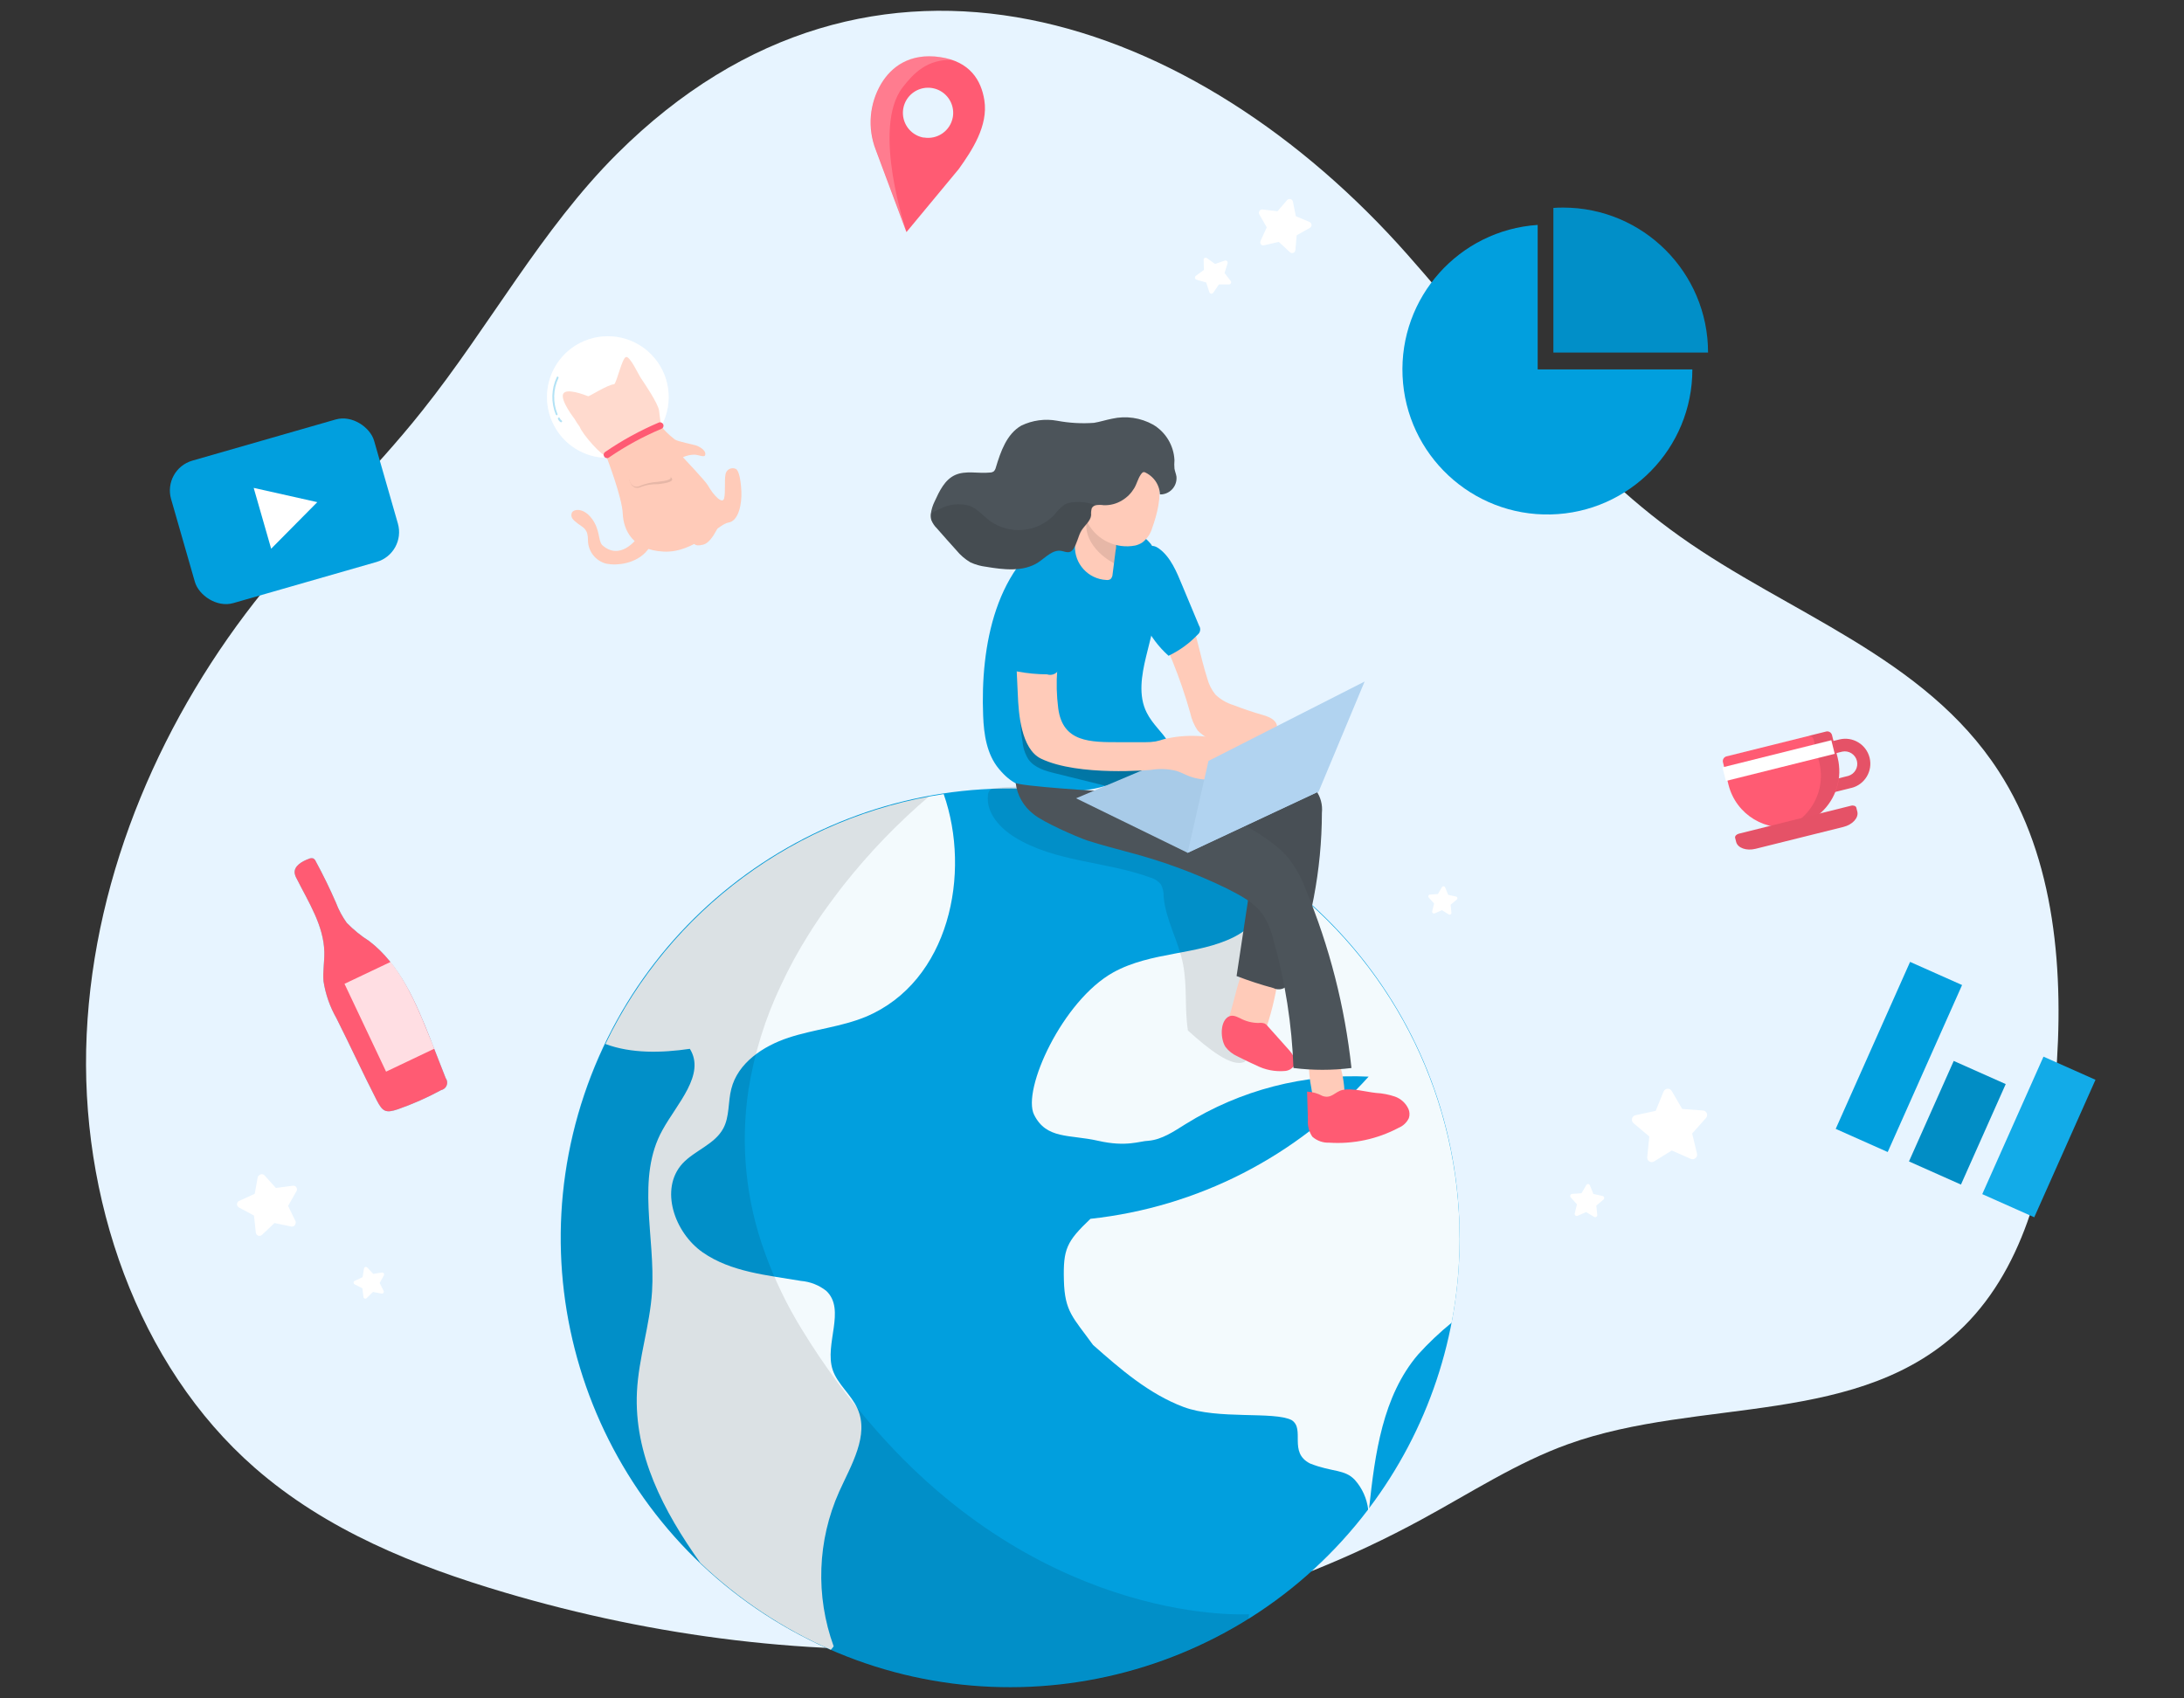 <svg id="esxevq17dzr1" xmlns="http://www.w3.org/2000/svg" xmlns:xlink="http://www.w3.org/1999/xlink"
    viewBox="0 0 450 350" shape-rendering="geometricPrecision" text-rendering="geometricPrecision">
    <rect x="0" y="0" width="450" height="350" fill="#333333" stroke="none"/>
    <style>
        <![CDATA[
        #esxevq17dzr23_to {
            animation: esxevq17dzr23_to__to 5500ms linear infinite normal forwards
        }

        @keyframes esxevq17dzr23_to__to {
            0% {
                transform: translate(132.61px, 91.284px);
                animation-timing-function: cubic-bezier(0.42, 0, 0.58, 1)
            }

            16.364% {
                transform: translate(129.585px, 71.953px);
                animation-timing-function: cubic-bezier(0.42, 0, 0.58, 1)
            }

            34.545% {
                transform: translate(130.103px, 89.44px);
                animation-timing-function: cubic-bezier(0.42, 0, 0.58, 1)
            }

            54.545% {
                transform: translate(134.173px, 71.027px);
                animation-timing-function: cubic-bezier(0.42, 0, 0.58, 1)
            }

            72.727% {
                transform: translate(132.61px, 91.284px)
            }

            100% {
                transform: translate(132.61px, 91.284px)
            }
        }

        #esxevq17dzr23_tr {
            animation: esxevq17dzr23_tr__tr 5500ms linear infinite normal forwards
        }

        @keyframes esxevq17dzr23_tr__tr {
            0% {
                transform: rotate(-12.569deg)
            }

            16.364% {
                transform: rotate(-19deg)
            }

            34.545% {
                transform: rotate(-10deg)
            }

            54.545% {
                transform: rotate(-24deg)
            }

            72.727% {
                transform: rotate(-12.569deg)
            }

            100% {
                transform: rotate(-12.569deg)
            }
        }

        #esxevq17dzr39_ts {
            animation: esxevq17dzr39_ts__ts 5500ms linear infinite normal forwards
        }

        @keyframes esxevq17dzr39_ts__ts {
            0% {
                transform: translate(404.993px, 224.546px) scale(1, 1)
            }

            43.636% {
                transform: translate(404.993px, 224.546px) scale(1, 1);
                animation-timing-function: cubic-bezier(0.445, 0.05, 0.55, 0.95)
            }

            52.727% {
                transform: translate(404.993px, 224.546px) scale(1.15, 1.15);
                animation-timing-function: cubic-bezier(0.445, 0.05, 0.55, 0.95)
            }

            60% {
                transform: translate(404.993px, 224.546px) scale(1.15, 1.15);
                animation-timing-function: cubic-bezier(0.445, 0.05, 0.55, 0.95)
            }

            63.636% {
                transform: translate(404.993px, 224.546px) scale(1, 1)
            }

            100% {
                transform: translate(404.993px, 224.546px) scale(1, 1)
            }
        }

        #esxevq17dzr44_ts {
            animation: esxevq17dzr44_ts__ts 5500ms linear infinite normal forwards
        }

        @keyframes esxevq17dzr44_ts__ts {
            0% {
                transform: translate(58.616px, 105.377px) scale(0.8, 0.8)
            }

            14.545% {
                transform: translate(58.616px, 105.377px) scale(0.8, 0.8);
                animation-timing-function: cubic-bezier(0.445, 0.05, 0.55, 0.95)
            }

            23.636% {
                transform: translate(58.616px, 105.377px) scale(1, 1);
                animation-timing-function: cubic-bezier(0.445, 0.05, 0.55, 0.95)
            }

            60% {
                transform: translate(58.616px, 105.377px) scale(1, 1);
                animation-timing-function: cubic-bezier(0.445, 0.05, 0.55, 0.95)
            }

            63.636% {
                transform: translate(58.616px, 105.377px) scale(0.8, 0.8)
            }

            100% {
                transform: translate(58.616px, 105.377px) scale(0.8, 0.8)
            }
        }

        #esxevq17dzr48_ts {
            animation: esxevq17dzr48_ts__ts 5500ms linear infinite normal forwards
        }

        @keyframes esxevq17dzr48_ts__ts {
            0% {
                transform: translate(320.445px, 74.401px) scale(1, 1)
            }

            29.091% {
                transform: translate(320.445px, 74.401px) scale(1, 1);
                animation-timing-function: cubic-bezier(0.445, 0.05, 0.55, 0.95)
            }

            38.182% {
                transform: translate(320.445px, 74.401px) scale(1.15, 1.15);
                animation-timing-function: cubic-bezier(0.445, 0.05, 0.55, 0.95)
            }

            60% {
                transform: translate(320.445px, 74.401px) scale(1.15, 1.15);
                animation-timing-function: cubic-bezier(0.445, 0.05, 0.55, 0.95)
            }

            63.636% {
                transform: translate(320.445px, 74.401px) scale(1, 1)
            }

            100% {
                transform: translate(320.445px, 74.401px) scale(1, 1)
            }
        }

        #esxevq17dzr53_ts {
            animation: esxevq17dzr53_ts__ts 5500ms linear infinite normal forwards
        }

        @keyframes esxevq17dzr53_ts__ts {
            0% {
                transform: translate(191.167px, 29.696px) scale(1, 1)
            }

            21.818% {
                transform: translate(191.167px, 29.696px) scale(1, 1);
                animation-timing-function: cubic-bezier(0.445, 0.05, 0.55, 0.95)
            }

            30.909% {
                transform: translate(191.167px, 29.696px) scale(1.15, 1.15);
                animation-timing-function: cubic-bezier(0.445, 0.05, 0.55, 0.95)
            }

            60% {
                transform: translate(191.167px, 29.696px) scale(1.15, 1.15);
                animation-timing-function: cubic-bezier(0.445, 0.05, 0.55, 0.95)
            }

            63.636% {
                transform: translate(191.167px, 29.696px) scale(1, 1)
            }

            100% {
                transform: translate(191.167px, 29.696px) scale(1, 1)
            }
        }

        #esxevq17dzr57_ts {
            animation: esxevq17dzr57_ts__ts 5500ms linear infinite normal forwards
        }

        @keyframes esxevq17dzr57_ts__ts {
            0% {
                transform: translate(74.59px, 174.191px) scale(1, 1)
            }

            7.273% {
                transform: translate(74.59px, 174.191px) scale(1, 1)
            }

            16.364% {
                transform: translate(74.59px, 174.191px) scale(1.15, 1.15)
            }

            60% {
                transform: translate(74.59px, 174.191px) scale(1.15, 1.1);
                animation-timing-function: cubic-bezier(0.445, 0.05, 0.55, 0.95)
            }

            63.636% {
                transform: translate(74.59px, 174.191px) scale(1.15, 1.1)
            }

            100% {
                transform: translate(74.59px, 174.191px) scale(1.15, 1.1)
            }
        }

        #esxevq17dzr62_ts {
            animation: esxevq17dzr62_ts__ts 5500ms linear infinite normal forwards
        }

        @keyframes esxevq17dzr62_ts__ts {
            0% {
                transform: translate(370.136px, 162.896px) scale(1, 1)
            }

            36.364% {
                transform: translate(370.136px, 162.896px) scale(1, 1);
                animation-timing-function: cubic-bezier(0.445, 0.05, 0.55, 0.95)
            }

            45.455% {
                transform: translate(370.136px, 162.896px) scale(1.15, 1.15);
                animation-timing-function: cubic-bezier(0.445, 0.05, 0.55, 0.95)
            }

            60% {
                transform: translate(370.136px, 162.896px) scale(1.15, 1.15);
                animation-timing-function: cubic-bezier(0.445, 0.05, 0.55, 0.95)
            }

            63.636% {
                transform: translate(370.136px, 162.896px) scale(1, 1)
            }

            100% {
                transform: translate(370.136px, 162.896px) scale(1, 1)
            }
        }
        ]]>
    </style>
    <defs>
        <linearGradient id="esxevq17dzr18-fill" x1="233.145" y1="261.494" x2="310.332" y2="225.468"
            spreadMethod="pad" gradientUnits="userSpaceOnUse">
            <stop id="esxevq17dzr18-fill-0" offset="1%" stop-color="rgb(0,0,0)" />
            <stop id="esxevq17dzr18-fill-1" offset="13%" stop-color="rgba(0,0,0,0.69)" />
            <stop id="esxevq17dzr18-fill-2" offset="25%" stop-color="rgba(0,0,0,0.32)" />
            <stop id="esxevq17dzr18-fill-3" offset="100%" stop-color="rgba(0,0,0,0)" />
        </linearGradient>
        <linearGradient id="esxevq17dzr80-fill" x1="240.948" y1="139.725" x2="187.045" y2="217.868"
            spreadMethod="pad" gradientUnits="userSpaceOnUse">
            <stop id="esxevq17dzr80-fill-0" offset="1%" stop-color="rgb(0,0,0)" />
            <stop id="esxevq17dzr80-fill-1" offset="13%" stop-color="rgba(0,0,0,0.69)" />
            <stop id="esxevq17dzr80-fill-2" offset="25%" stop-color="rgba(0,0,0,0.32)" />
            <stop id="esxevq17dzr80-fill-3" offset="100%" stop-color="rgba(0,0,0,0)" />
        </linearGradient>
    </defs>
    <g id="esxevq17dzr2">
        <rect id="esxevq17dzr3" width="450" height="350" rx="0" ry="0" fill="none" stroke="none" stroke-width="1" />
    </g>
    <g id="esxevq17dzr4">
        <path id="esxevq17dzr5"
            d="M127.14,46.05C111.58,61.55,100.79,81.72,87,99C76.76,111.91,64.75,123.17,54.37,136C33.69,161.55,19.43,193.87,17.86,227.5C16.29,261.13,28.4,295.76,52.46,316.8C67.23,329.73,85.55,337.07,103.96,342.52C165.96,360.89,234.96,359.06,292.96,327.45C302.96,322.03,312.55,315.74,323.12,311.95C350.28,302.18,383.5,308.62,404.66,287.66C417.39,275.04,421.96,255.56,423.52,237.11C425.4,214.95,423.52,191.26,411.8,173.26C396.55,149.66,368.5,140.81,346.19,124.93C324.43,109.51,307.94,87.14,290,66.82C246.79,17.9,179.86,-6.49,127.14,46.05Z"
            transform="matrix(1 0 0 1 0 -14.35)" fill="rgb(231,244,255)" stroke="none" stroke-width="1" />
    </g>
    <g id="esxevq17dzr6">
        <g id="esxevq17dzr7">
            <path id="esxevq17dzr8"
                d="M53.11,256.9L52.48,260.37L49.27,261.83C48.894,262.006,48.73,262.452,48.9,262.83C48.969,262.98,49.085,263.103,49.23,263.18L52.33,264.85L52.71,268.36C52.733,268.562,52.835,268.747,52.995,268.873C53.155,268.999,53.358,269.055,53.56,269.03C53.725,269.006,53.878,268.933,54,268.82L56.55,266.39L60,267.11C60.414,267.19,60.815,266.923,60.9,266.51C60.955,266.355,60.955,266.185,60.9,266.03L59.36,262.86L61.11,259.79C61.293,259.432,61.166,258.994,60.82,258.79C60.678,258.707,60.512,258.675,60.35,258.7L56.85,259.16L54.48,256.55C54.18,256.255,53.7,256.255,53.4,256.55C53.269,256.633,53.168,256.756,53.11,256.9Z"
                transform="matrix(1 0 0 1 0 -14.35)" fill="rgb(255,255,255)" stroke="none"
                stroke-width="1" />
            <path id="esxevq17dzr9"
                d="M265.23,55.55L263.23,57.88L260.14,57.52C259.964,57.497,259.785,57.546,259.645,57.655C259.504,57.763,259.412,57.924,259.39,58.1C259.369,58.249,259.401,58.401,259.48,58.53L261,61.2L259.73,64C259.653,64.161,259.644,64.347,259.706,64.515C259.768,64.683,259.896,64.818,260.06,64.89C260.2,64.935,260.35,64.935,260.49,64.89L263.49,64.2L265.77,66.31C265.896,66.436,266.067,66.507,266.245,66.507C266.423,66.507,266.594,66.436,266.72,66.31C266.819,66.202,266.882,66.066,266.9,65.92L267.18,62.83L269.89,61.31C270.048,61.224,270.164,61.078,270.213,60.905C270.262,60.732,270.239,60.546,270.15,60.39C270.077,60.262,269.965,60.16,269.83,60.1L267,58.9L266.4,55.9C266.366,55.725,266.264,55.57,266.115,55.47C265.967,55.371,265.785,55.335,265.61,55.37C265.468,55.39,265.335,55.452,265.23,55.55Z"
                transform="matrix(1 0 0 1 0 -14.35)" fill="rgb(255,255,255)" stroke="none"
                stroke-width="1" />
            <path id="esxevq17dzr10"
                d="M342.77,239.27L341.15,243.27L336.96,244.18C336.619,244.262,336.352,244.528,336.268,244.868C336.184,245.209,336.296,245.568,336.56,245.8L339.83,248.56L339.4,252.83C339.359,253.337,339.734,253.782,340.24,253.83C340.439,253.848,340.639,253.803,340.81,253.7L344.46,251.44L348.38,253.17C348.704,253.305,349.076,253.249,349.345,253.024C349.614,252.799,349.736,252.443,349.66,252.1L348.66,247.94L351.51,244.74C351.675,244.557,351.76,244.315,351.745,244.068C351.73,243.822,351.616,243.592,351.43,243.43C351.28,243.289,351.085,243.208,350.88,243.2L346.61,242.88L344.45,239.18C344.193,238.736,343.625,238.583,343.18,238.84C343.003,238.938,342.86,239.088,342.77,239.27Z"
                transform="matrix(1 0 0 1 0 -14.35)" fill="rgb(255,255,255)" stroke="none"
                stroke-width="1" />
            <path id="esxevq17dzr11"
                d="M248,67.9L248.06,69.97L246.39,71.2C246.191,71.349,246.151,71.631,246.3,71.83C246.356,71.909,246.437,71.965,246.53,71.99L248.53,72.57L249.18,74.57C249.234,74.733,249.376,74.851,249.546,74.874C249.716,74.897,249.884,74.822,249.98,74.68L251.15,72.97L253.22,72.97C253.469,72.97,253.67,72.769,253.67,72.52C253.672,72.422,253.641,72.327,253.58,72.25L252.31,70.61L252.94,68.61C253.012,68.375,252.883,68.126,252.65,68.05C252.556,68.02,252.454,68.02,252.36,68.05L250.36,68.75L248.68,67.54C248.477,67.399,248.199,67.443,248.05,67.64C248.012,67.721,247.995,67.811,248,67.9Z"
                transform="matrix(1 0 0 1 0 -14.35)" fill="rgb(255,255,255)" stroke="none"
                stroke-width="1" />
            <path id="esxevq17dzr12"
                d="M75,275.76L74.71,277.54L73.07,278.31C72.877,278.404,72.797,278.637,72.89,278.83C72.921,278.912,72.981,278.98,73.06,279.02L74.67,279.84L74.89,281.63C74.902,281.734,74.956,281.828,75.039,281.892C75.121,281.956,75.226,281.984,75.33,281.97C75.417,281.961,75.498,281.922,75.56,281.86L76.84,280.59L78.62,280.93C78.766,280.958,78.915,280.9,79.004,280.781C79.094,280.662,79.107,280.503,79.04,280.37L78.23,278.75L79.1,277.17C79.149,277.079,79.16,276.971,79.13,276.872C79.1,276.772,79.032,276.689,78.94,276.64C78.864,276.598,78.776,276.581,78.69,276.59L76.91,276.87L75.67,275.55C75.514,275.398,75.266,275.398,75.11,275.55C75.049,275.608,75.01,275.686,75,275.77Z"
                transform="matrix(1 0 0 1 0 -14.35)" fill="rgb(255,255,255)" stroke="none"
                stroke-width="1" />
            <path id="esxevq17dzr13"
                d="M326.85,258.57L325.85,260.25L323.91,260.39C323.682,260.411,323.513,260.611,323.53,260.84C323.531,260.933,323.566,261.022,323.63,261.09L324.92,262.54L324.46,264.42C324.426,264.575,324.481,264.737,324.603,264.839C324.724,264.942,324.892,264.969,325.04,264.91L326.81,264.13L328.47,265.13C328.564,265.188,328.677,265.206,328.785,265.18C328.892,265.154,328.984,265.085,329.04,264.99C329.089,264.912,329.113,264.822,329.11,264.73L328.91,262.8L330.39,261.55C330.51,261.444,330.562,261.281,330.524,261.126C330.486,260.97,330.365,260.849,330.21,260.81L328.31,260.4L327.58,258.6C327.488,258.388,327.243,258.29,327.03,258.38C326.947,258.417,326.882,258.485,326.85,258.57Z"
                transform="matrix(1 0 0 1 0 -14.35)" fill="rgb(255,255,255)" stroke="none"
                stroke-width="1" />
            <path id="esxevq17dzr14"
                d="M297.11,197.15L296.28,198.59L294.62,198.71C294.425,198.726,294.278,198.895,294.29,199.09C294.299,199.17,294.33,199.247,294.38,199.31L295.49,200.54L295.09,202.15C295.046,202.346,295.166,202.541,295.36,202.59C295.435,202.614,295.515,202.614,295.59,202.59L297.1,201.92L298.51,202.79C298.682,202.891,298.903,202.838,299.01,202.67C299.051,202.604,299.069,202.527,299.06,202.45L298.89,200.8L300.16,199.73C300.268,199.645,300.317,199.505,300.285,199.372C300.253,199.238,300.145,199.136,300.01,199.11L298.39,198.75L297.76,197.22C297.682,197.039,297.475,196.95,297.29,197.02C297.218,197.044,297.156,197.09,297.11,197.15Z"
                transform="matrix(1 0 0 1 0 -14.35)" fill="rgb(255,255,255)" stroke="none"
                stroke-width="1" />
        </g>
    </g>
    <g id="esxevq17dzr15">
        <g id="esxevq17dzr16">
            <g id="esxevq17dzr17">
                <path id="esxevq17dzr18"
                    d="M272.63,254.77L267.18,252.7C266.65,250.85,266.381,248.935,266.38,247.01C266.368,241.45,268.651,236.131,272.69,232.31C274.44,230.635,276.471,229.281,278.69,228.31C263.65,241.2,272.63,254.77,272.63,254.77Z"
                    transform="matrix(1 0 0 1 0 -14.35)" fill="url(#esxevq17dzr18-fill)" stroke="none"
                    stroke-width="1" />
                <path id="esxevq17dzr19"
                    d="M300.75,269.42C300.771,289.52,294.23,309.077,282.12,325.12L282.12,325.12L281.92,325.4C254.506,361.545,204.943,372.508,164.842,351.296C124.742,330.085,105.913,282.945,120.364,239.943C134.816,196.942,178.293,170.741,223.065,178.053C267.837,185.364,300.719,224.035,300.74,269.4Z"
                    transform="matrix(1 0 0 1 0 -14.35)" fill="rgb(1,159,222)" stroke="none"
                    stroke-width="1" />
                <path id="esxevq17dzr20"
                    d="M178.4,223.88C173.31,225.98,167.7,226.47,162.48,228.19C157.26,229.91,152.02,233.38,150.68,238.75C149.98,241.45,150.35,244.45,149.02,246.9C147.25,250.19,143.12,251.43,140.61,254.14C135.84,259.39,138.98,268.4,144.81,272.45C150.64,276.5,158.08,277.13,165.05,278.32C166.957,278.478,168.773,279.198,170.27,280.39C174.33,284.27,169.83,291.28,171.56,296.62C172.56,299.62,175.37,301.71,176.67,304.62C179.16,310.14,175.39,316.24,172.9,321.76C168.408,331.832,168.003,343.255,171.77,353.62C171.593,353.87,171.399,354.107,171.19,354.33C161.261,349.97,152.165,343.917,144.31,336.44C136.66,325.71,130.61,314.02,131.24,301.17C131.59,294.17,133.91,287.47,134.35,280.53C135.07,269.26,131,257.03,136.52,247.19C139.52,241.74,145.43,235.77,142.14,230.49C136.33,231.34,130.06,231.49,124.74,229.49C138.024,201.85,164.118,182.57,194.44,177.99C200.16,194.31,195.61,216.64,178.4,223.88Z"
                    transform="matrix(1 0 0 1 0 -14.35)" opacity="0.95" fill="rgb(255,255,255)"
                    stroke="none" stroke-width="1" />
                <path id="esxevq17dzr21"
                    d="M300.75,269.47C300.751,275.329,300.199,281.175,299.1,286.93C296.638,288.932,294.331,291.119,292.2,293.47C284.88,302.04,283.3,313.93,282.1,325.17L282.1,325.17C282.116,325.406,282.093,325.642,282.03,325.87C282.047,325.717,282.004,325.563,281.91,325.44C281.641,323.17,280.681,321.037,279.16,319.33C277.07,317.08,274.49,317.76,269.92,315.94C265.41,313.64,268.97,308.85,266.15,307.01C262.51,305.12,250.95,306.96,243.85,304.29C236.75,301.62,230.85,296.5,225.21,291.51C221.09,285.8,219.38,284.69,219.21,278.2C219.04,271.71,219.77,270.2,224.68,265.52C246.739,263.132,267.145,252.701,282,236.22C268.725,235.571,255.567,238.982,244.28,246C241.86,247.51,239.42,249.2,236.6,249.44C234.81,249.49,232.14,250.78,226.26,249.44C220.38,248.1,215.62,249.19,213.07,244.08C210.52,238.97,218.92,220.55,229.38,214.74C237.23,210.4,246.75,211.24,254.28,207.44C259.44,204.84,260.95,200.3,265.47,196.96L265.56,196.96C287.77,214.49,300.732,241.225,300.74,269.52Z"
                    transform="matrix(1 0 0 1 0 -14.35)" opacity="0.95" fill="rgb(255,255,255)"
                    stroke="none" stroke-width="1" />
            </g>
            <path id="esxevq17dzr22"
                d="M257.35,347L257.23,348.07C225.615,367.801,185.252,366.657,154.805,345.167C124.358,323.677,109.76,286.028,117.762,249.63C125.765,213.232,154.807,185.178,191.46,178.44C184.993,183.946,179.085,190.076,173.82,196.74C172.82,198.05,171.75,199.4,170.75,200.81C169.94,201.92,169.13,203.05,168.35,204.23C167.77,205.1,167.18,206.01,166.61,206.93C164.481,210.304,162.571,213.812,160.89,217.43L160.89,217.43C157.657,224.225,155.415,231.449,154.23,238.88C152.514,250.203,153.676,261.775,157.61,272.53C159.579,277.993,162.102,283.24,165.14,288.19C169.772,295.792,175.08,302.962,181,309.61C216.58,349.71,257.35,347,257.35,347Z"
                transform="matrix(1 0 0 1 0 -14.35)" opacity="0.1" fill="rgb(0,0,0)" stroke="none"
                stroke-width="1" />
        </g>
    </g>
    <g id="esxevq17dzr23_to" transform="translate(132.61,91.284)">
        <g id="esxevq17dzr23_tr" transform="rotate(-12.569)">
            <g id="esxevq17dzr23" transform="translate(-132.61,-91.284)">
                <g id="esxevq17dzr24">
                    <path id="esxevq17dzr25"
                        d="M124.23,82.69C129.562,81.263,135.2,83.491,138.117,88.177C141.034,92.863,140.544,98.905,136.91,103.06C129.18,105.13,134.71,103.86,123.84,106.77C123.446,106.662,123.059,106.532,122.68,106.38C119.069,104.907,116.361,101.822,115.37,98.05C113.576,91.362,117.542,84.486,124.23,82.69Z"
                        transform="matrix(1 0 0 1 0 -14.35)" fill="rgb(255,255,255)" stroke="none"
                        stroke-width="1" />
                    <path id="esxevq17dzr26"
                        d="M119.78,97.65C119.78,97.65,117.78,93.43,118.61,92.2C119.44,90.97,122.92,93.34,123.55,93.74C123.68,93.91,127.9,92.3,129.34,92.5C130.03,92.09,132.05,87.65,132.91,87.56C133.77,87.47,134.61,91.56,135.01,92.56C135.41,93.56,137.3,98.33,137.17,99.81C137.04,101.29,136.81,102.76,137.11,103.25C137.41,103.74,129.78,107.05,124.79,106.78C123.71,106.72,120.66,101.05,120.49,99.53C120.218,98.917,119.981,98.29,119.78,97.65Z"
                        transform="matrix(1 0 0 1 0 -14.35)" fill="rgb(255,203,185)" stroke="none"
                        stroke-width="1" />
                    <path id="esxevq17dzr27" style="isolation:isolate"
                        d="M124.23,82.69C129.562,81.263,135.2,83.491,138.117,88.177C141.034,92.863,140.544,98.905,136.91,103.06C129.18,105.13,134.71,103.86,123.84,106.77C123.446,106.662,123.059,106.532,122.68,106.38C119.069,104.907,116.361,101.822,115.37,98.05C113.576,91.362,117.542,84.486,124.23,82.69Z"
                        transform="matrix(1 0 0 1 0 -14.35)" opacity="0.3" fill="rgb(255,255,255)"
                        stroke="none" stroke-width="1" />
                    <path id="esxevq17dzr28"
                        d="M130.38,104.29L124.54,106.85C124.54,106.85,125.85,115.55,125.25,118.91C124.65,122.27,125.62,126.7,131.78,128.39C137.94,130.08,143.98,125.29,146.1,125.45C148.22,125.61,149.66,122.29,150.1,119.76C150.54,117.23,150.51,115.37,149.99,114.99C149.609,114.692,149.107,114.597,148.643,114.734C148.178,114.87,147.809,115.223,147.65,115.68C147.11,116.99,146.93,119.11,146.33,120.36C145.73,121.61,144.33,119.36,143.62,117C143.3,116,139.88,110.27,139.88,110.27C140.681,110.095,141.509,110.095,142.31,110.27C143.02,110.42,144.08,111.27,144.4,110.89C144.98,110.11,143.84,108.96,143.04,108.48C142.57,108.19,139.52,106.87,139.04,106.33C136.73,103.5,136.81,102.51,136.81,102.51Z"
                        transform="matrix(1 0 0 1 0 -14.35)" fill="rgb(255,203,185)" stroke="none"
                        stroke-width="1" />
                    <path id="esxevq17dzr29"
                        d="M127,124.52C127,124.52,122.62,128.43,119.71,124.32C119.05,123.23,120.02,121.15,118.78,118.47C117.54,115.79,115.4,115.77,114.99,116.55C114.58,117.33,114.9,117.89,115.8,118.94C116.7,119.99,117.58,120.44,117.06,122.71C116.57,124.954,117.671,127.243,119.73,128.26C121.64,129.11,125.73,129.69,128.62,127.34C131.51,124.99,128.39,124.34,127.75,124.34C127.11,124.34,127,124.52,127,124.52Z"
                        transform="matrix(1 0 0 1 0 -14.35)" fill="rgb(255,203,185)" stroke="none"
                        stroke-width="1" />
                    <path id="esxevq17dzr30"
                        d="M129.85,110.5C131.266,110.641,132.651,111.009,133.95,111.59C135.027,112.125,135.955,112.919,136.65,113.9C137.11,114.74,135.65,114.79,133.65,114.57C132.543,114.291,131.395,114.209,130.26,114.33C127.56,115.06,127.85,111.07,128.65,110.68C129.45,110.29,129.85,110.5,129.85,110.5Z"
                        transform="matrix(1 0 0 1 0 -14.35)" opacity="0.1" fill="rgb(0,0,0)" stroke="none"
                        stroke-width="1" />
                    <path id="esxevq17dzr31"
                        d="M129.78,110C131.193,110.15,132.573,110.521,133.87,111.1C134.915,111.649,135.798,112.463,136.43,113.46C136.88,114.3,135.58,114.29,133.62,114.08C132.464,113.89,131.286,113.89,130.13,114.08C127.42,114.8,127.82,110.59,128.63,110.2C129.44,109.81,129.78,110,129.78,110Z"
                        transform="matrix(1 0 0 1 0 -14.35)" fill="rgb(255,203,185)" stroke="none"
                        stroke-width="1" />
                    <path id="esxevq17dzr32"
                        d="M135,121.68C135,121.68,137.36,121.43,138.28,122.68C138.88,123.748,139.612,124.736,140.46,125.62C141.37,126.38,142.46,123.84,143.12,122.39C143.78,120.94,144.69,121.61,145.27,121.96C145.53,122.178,145.693,122.491,145.721,122.829C145.749,123.167,145.641,123.502,145.42,123.76L145.42,123.76C144.99,124.23,142.25,128.69,140.07,128.76C137.89,128.83,138.56,127.97,137.66,127.76C136.76,127.55,134.76,125.76,133.03,127.87"
                        transform="matrix(1 0 0 1 0 -14.35)" fill="rgb(255,203,185)" stroke="none"
                        stroke-width="1" />
                    <g id="esxevq17dzr33">
                        <path id="esxevq17dzr34"
                            d="M124.74,107.07C124.454,107.07,124.196,106.896,124.09,106.63C124.018,106.458,124.019,106.264,124.093,106.093C124.166,105.921,124.306,105.787,124.48,105.72C128.385,104.147,132.439,102.971,136.58,102.21C136.96,102.149,137.319,102.402,137.39,102.78C137.425,102.962,137.385,103.15,137.28,103.302C137.175,103.455,137.012,103.558,136.83,103.59C132.782,104.324,128.818,105.467,125,107C124.918,107.038,124.83,107.062,124.74,107.07Z"
                            transform="matrix(1 0 0 1 0 -14.35)" fill="rgb(255,91,115)" stroke="none"
                            stroke-width="1" />
                    </g>
                    <g id="esxevq17dzr35" style="isolation:isolate" opacity="0.3">
                        <path id="esxevq17dzr36"
                            d="M116.42,96.16C116.32,96.161,116.235,96.089,116.22,95.99C115.778,93.336,116.463,90.618,118.11,88.49C118.146,88.451,118.197,88.428,118.25,88.428C118.303,88.428,118.354,88.451,118.39,88.49C118.466,88.568,118.466,88.692,118.39,88.77C116.815,90.812,116.163,93.417,116.59,95.96C116.599,96.013,116.585,96.067,116.553,96.111C116.521,96.154,116.473,96.183,116.42,96.19Z"
                            transform="matrix(1 0 0 1 0 -14.35)" fill="rgb(1,159,222)" stroke="none"
                            stroke-width="1" />
                    </g>
                    <g id="esxevq17dzr37">
                        <path id="esxevq17dzr38"
                            d="M117,97.78C116.944,97.782,116.889,97.76,116.85,97.72C116.639,97.509,116.502,97.235,116.46,96.94C116.453,96.829,116.53,96.73,116.64,96.71C116.692,96.701,116.745,96.715,116.787,96.747C116.829,96.779,116.855,96.828,116.86,96.88C116.891,97.092,116.989,97.288,117.14,97.44C117.216,97.518,117.216,97.642,117.14,97.72C117.103,97.758,117.053,97.779,117,97.78Z"
                            transform="matrix(1 0 0 1 0 -14.35)" fill="rgb(179,226,245)" stroke="none"
                            stroke-width="1" />
                    </g>
                </g>
            </g>
        </g>
    </g>
    <g id="esxevq17dzr39_ts" transform="translate(404.993,224.546) scale(1,1)">
        <g id="esxevq17dzr39" transform="translate(-404.993,-224.546)">
            <g id="esxevq17dzr40">
                <rect id="esxevq17dzr41" width="37.65" height="11.72" rx="0" ry="0"
                    transform="matrix(0.407 -0.914 0.914 0.407 378.238 232.636)"
                    fill="rgb(1,159,222)" stroke="none" stroke-width="1" />
                <rect id="esxevq17dzr42" width="22.66" height="11.72" rx="0" ry="0"
                    transform="matrix(0.407 -0.914 0.914 0.407 393.332 239.345)"
                    fill="rgb(1,141,197)" stroke="none" stroke-width="1" />
                <rect id="esxevq17dzr43" width="31" height="11.72" rx="0" ry="0"
                    transform="matrix(0.407 -0.914 0.914 0.407 408.433 246.084)"
                    fill="rgb(18,171,232)" stroke="none" stroke-width="1" />
            </g>
        </g>
    </g>
    <g id="esxevq17dzr44_ts" transform="translate(58.616,105.377) scale(0.8,0.8)">
        <g id="esxevq17dzr44" transform="translate(-58.15,-97.271)">
            <g id="esxevq17dzr45">
                <rect id="esxevq17dzr46" width="54.41" height="38.19" rx="8" ry="8"
                    transform="matrix(0.961 -0.276 0.276 0.961 26.736 86.415)"
                    fill="rgb(1,159,222)" stroke="none" stroke-width="1" />
                <path id="esxevq17dzr47" d="M50.22,105.58L54.72,121.25L66.6,109.25Z"
                    transform="matrix(1 0 0 1 0 -14.35)" fill="rgb(255,255,255)" stroke="none"
                    stroke-width="1" />
            </g>
        </g>
    </g>
    <g id="esxevq17dzr48_ts" transform="translate(320.445,74.401) scale(1,1)">
        <g id="esxevq17dzr48" transform="translate(-320.445,-74.401)">
            <g id="esxevq17dzr49">
                <path id="esxevq17dzr50"
                    d="M348.7,90.48C348.712,106.72,335.748,119.994,319.512,120.365C303.277,120.736,289.72,108.068,288.99,91.845C288.261,75.621,300.627,61.787,316.83,60.7L316.83,90.48Z"
                    transform="matrix(1 0 0 1 0 -14.35)" fill="rgb(1,159,222)" stroke="none"
                    stroke-width="1" />
                <path id="esxevq17dzr51"
                    d="M351.93,87L320.07,87L320.07,57.2C320.71,57.15,321.39,57.13,322.07,57.13C338.563,57.136,351.93,70.507,351.93,87L351.93,87Z"
                    transform="matrix(1 0 0 1 0 -14.35)" fill="rgb(1,159,222)" stroke="none"
                    stroke-width="1" />
                <path id="esxevq17dzr52"
                    d="M351.93,87L320.07,87L320.07,57.2C320.71,57.15,321.39,57.13,322.07,57.13C338.563,57.136,351.93,70.507,351.93,87L351.93,87Z"
                    transform="matrix(1 0 0 1 0 -14.35)" opacity="0.1" fill="rgb(0,0,0)" stroke="none"
                    stroke-width="1" />
            </g>
        </g>
    </g>
    <g id="esxevq17dzr53_ts" transform="translate(191.167,29.696) scale(1,1)">
        <g id="esxevq17dzr53" transform="translate(-191.167,-29.696)">
            <g id="esxevq17dzr54">
                <path id="esxevq17dzr55"
                    d="M202.82,35C202.18,30.92,199.87,27,193.66,26.11C187.45,25.22,183.66,28.11,181.57,31.6C179.13,35.713,178.71,40.718,180.43,45.18L186.77,62.18L197.55,49.18C200.28,45.36,203.65,40.27,202.82,35ZM190.32,42.71C188.256,42.346,186.615,40.775,186.162,38.73C185.708,36.684,186.532,34.567,188.248,33.365C189.965,32.163,192.236,32.114,194.003,33.241C195.77,34.367,196.685,36.447,196.32,38.51L196.32,38.51C195.813,41.317,193.128,43.183,190.32,42.68Z"
                    transform="matrix(1 0 0 1 0 -14.35)" fill="rgb(255,91,115)" stroke="none"
                    stroke-width="1" />
                <path id="esxevq17dzr56" style="isolation:isolate"
                    d="M186,32.34C188.24,29.45,191,26.53,196.27,26.69C195.431,26.407,194.567,26.203,193.69,26.08C187.36,25.17,183.69,28.08,181.61,31.57C179.167,35.681,178.743,40.686,180.46,45.15L186.8,62.15L186.8,62.15C186.8,62.15,179.45,40.76,186,32.34Z"
                    transform="matrix(1 0 0 1 0 -14.35)" opacity="0.2" fill="rgb(255,255,255)" stroke="none"
                    stroke-width="1" />
            </g>
        </g>
    </g>
    <g id="esxevq17dzr57_ts" transform="translate(74.59,174.191) scale(1,1)">
        <g id="esxevq17dzr57" transform="translate(-74.59,-174.191)">
            <g id="esxevq17dzr58"
                transform="matrix(0.983 -0.181 0.181 0.983 -28.299 44.406)">
                <path id="esxevq17dzr59"
                    d="M66.08,194.81C65.182,192.241,64.762,189.53,64.84,186.81C65.04,184.81,65.78,182.89,66.1,180.9C66.96,175.53,64.75,170.23,63.23,165.01C63.089,164.622,63.021,164.212,63.03,163.8C63.15,162.32,65.03,161.69,66.42,161.46C66.725,161.367,67.053,161.392,67.34,161.53C67.552,161.706,67.697,161.95,67.75,162.22Q69.22,166.72,70.29,171.33C70.572,172.889,71.056,174.406,71.73,175.84C72.841,177.503,74.143,179.031,75.61,180.39C80.99,186.33,82.78,194.61,84.34,202.48L86,211.05C86.18,211.427,86.201,211.861,86.058,212.254C85.915,212.647,85.62,212.966,85.24,213.14C85.048,213.23,84.841,213.281,84.63,213.29C81.529,214.3,78.352,215.059,75.13,215.56C72.5,215.95,71.95,215.44,71.2,213C69.4,207,67.85,200.86,66.08,194.81Z"
                    transform="matrix(1 0 0 1 0 -14.35)" fill="rgb(104,225,253)" stroke="none"
                    stroke-width="1" />
                <path id="esxevq17dzr60"
                    d="M66.08,194.81C65.182,192.241,64.762,189.53,64.84,186.81C65.04,184.81,65.78,182.89,66.1,180.9C66.96,175.53,64.75,170.23,63.23,165.01C63.089,164.622,63.021,164.212,63.03,163.8C63.15,162.32,65.03,161.69,66.42,161.46C66.725,161.367,67.053,161.392,67.34,161.53C67.552,161.706,67.697,161.95,67.75,162.22Q69.22,166.72,70.29,171.33C70.572,172.889,71.056,174.406,71.73,175.84C72.841,177.503,74.143,179.031,75.61,180.39C80.99,186.33,82.78,194.61,84.34,202.48L86,211.05C86.18,211.427,86.201,211.861,86.058,212.254C85.915,212.647,85.62,212.966,85.24,213.14C85.048,213.23,84.841,213.281,84.63,213.29C81.529,214.3,78.352,215.059,75.13,215.56C72.5,215.95,71.95,215.44,71.2,213C69.4,207,67.85,200.86,66.08,194.81Z"
                    transform="matrix(1 0 0 1 0 -14.35)" fill="rgb(255,91,115)" stroke="none"
                    stroke-width="1" />
                <path id="esxevq17dzr61"
                    d="M84.35,202.53C84.53,203.21,84.64,203.93,84.77,204.64L74.15,207.49L69,188.13L79.17,185.41C81.92,190.58,83.16,196.68,84.35,202.53Z"
                    transform="matrix(1 0 0 1 0 -14.35)" opacity="0.8" fill="rgb(255,255,255)" stroke="none"
                    stroke-width="1" />
            </g>
        </g>
    </g>
    <g id="esxevq17dzr62_ts" transform="translate(370.136,162.896) scale(1,1)">
        <g id="esxevq17dzr62" transform="translate(-370.136,-162.896)">
            <g id="esxevq17dzr63">
                <g id="esxevq17dzr64">
                    <path id="esxevq17dzr65"
                        d="M381.47,176.72L377.47,177.72C376.805,177.858,376.147,177.457,375.966,176.803C375.784,176.149,376.14,175.465,376.78,175.24L376.85,175.24L380.85,174.24C382.167,173.842,382.94,172.48,382.606,171.145C382.272,169.81,380.95,168.972,379.6,169.24L377.1,169.86C376.412,170.031,375.716,169.613,375.545,168.925C375.374,168.237,375.792,167.541,376.48,167.37L378.98,166.74C381.738,166.06,384.527,167.736,385.22,170.49C385.906,173.248,384.228,176.041,381.47,176.73Z"
                        transform="matrix(1 0 0 1 0 -14.35)" fill="rgb(229,82,103)" stroke="none"
                        stroke-width="1" />
                    <path id="esxevq17dzr66"
                        d="M370.15,184.52C363.956,186.037,357.7,182.266,356.15,176.08L355,171.4C354.89,170.887,355.196,170.376,355.7,170.23L355.7,170.23L376.3,165.1C376.813,164.99,377.324,165.296,377.47,165.8L377.47,165.8L378.64,170.48C379.146,172.516,379.094,174.651,378.49,176.66L378.43,176.81C377.189,180.639,374.057,183.554,370.15,184.52Z"
                        transform="matrix(1 0 0 1 0 -14.35)" fill="rgb(255,91,115)" stroke="none"
                        stroke-width="1" />
                    <path id="esxevq17dzr67"
                        d="M370.16,184.52C369.526,184.673,368.88,184.776,368.23,184.83C371.282,183.492,373.616,180.911,374.64,177.74L374.69,177.59C375.299,175.582,375.351,173.446,374.84,171.41L373.68,166.73C373.538,166.222,373.026,165.911,372.51,166.02L376.25,165.09C376.766,164.981,377.278,165.292,377.42,165.8L378.59,170.48C379.101,172.516,379.049,174.652,378.44,176.66L378.38,176.81C377.145,180.62,374.042,183.531,370.16,184.52Z"
                        transform="matrix(1 0 0 1 0 -14.35)" opacity="0.1" fill="rgb(0,0,0)" stroke="none"
                        stroke-width="1" />
                    <rect id="esxevq17dzr68" width="23.13" height="2.89" rx="0" ry="0"
                        transform="matrix(0.97 -0.242 0.242 0.97 354.9 158.14)"
                        fill="rgb(255,255,255)" stroke="none" stroke-width="1" />
                    <path id="esxevq17dzr69"
                        d="M379.83,184.76L361.72,189.27C359.83,189.74,358.03,189.1,357.72,187.84L357.51,187.01C357.43,186.66,357.78,186.28,358.29,186.15L381.39,180.39C381.9,180.26,382.39,180.44,382.48,180.78L382.69,181.61C383,182.87,381.72,184.29,379.83,184.76Z"
                        transform="matrix(1 0 0 1 0 -14.35)" fill="rgb(229,82,103)" stroke="none"
                        stroke-width="1" />
                </g>
            </g>
        </g>
    </g>
    <g id="esxevq17dzr70">
        <g id="esxevq17dzr71">
            <path id="esxevq17dzr72"
                d="M213.09,176.62C210.426,176.388,207.745,176.431,205.09,176.75C204.735,176.763,204.39,176.87,204.09,177.06C203.752,177.381,203.557,177.824,203.55,178.29C203.18,181.88,206.02,184.99,209.09,186.89C217.39,192.03,227.84,191.83,237,195.19C237.877,195.422,238.655,195.93,239.22,196.64C239.601,197.406,239.787,198.255,239.76,199.11C240.17,203.95,242.85,208.3,243.76,213.06C244.67,217.82,244.03,221.92,244.76,226.71C249.03,230.57,253.81,234.38,256.41,233.18C257.85,232.52,254.23,222.13,255.57,220.72C258.38,217.8,258.94,213.45,259.37,209.42L260.5,198.42C260.932,196.774,260.076,195.062,258.5,194.42C245,185.62,229.12,178,213.09,176.62Z"
                transform="matrix(1 0 0 1 0 -14.35)" opacity="0.1" fill="rgb(0,0,0)" stroke="none"
                stroke-width="1" />
            <path id="esxevq17dzr73"
                d="M253.39,223.47C252.94,224.93,252.52,226.63,253.39,227.86C253.813,228.379,254.37,228.774,255,229C256.507,229.716,258.287,229.526,259.61,228.51C260.289,227.768,260.77,226.867,261.01,225.89C262.171,222.344,263.001,218.699,263.49,215C263.582,214.673,263.582,214.327,263.49,214C263.296,213.647,262.99,213.369,262.62,213.21C260.62,212.16,257.57,211.32,256.43,213.65C255,216.61,254.38,220.3,253.39,223.47Z"
                transform="matrix(1 0 0 1 0 -14.35)" fill="rgb(255,203,185)" stroke="none"
                stroke-width="1" />
            <path id="esxevq17dzr74"
                d="M259.34,225.16C259.753,225.102,260.174,225.139,260.57,225.27C260.842,225.421,261.077,225.629,261.26,225.88L265.53,230.66C266.36,231.59,267.22,232.86,266.64,233.96C266.225,234.58,265.553,234.98,264.81,235.05C262.739,235.241,260.657,234.835,258.81,233.88C257.5,233.31,256.2,232.64,254.93,232.02C253.983,231.594,253.155,230.942,252.52,230.12C251.52,228.64,251.28,225.12,252.99,223.94C253.86,223.39,254.63,223.78,255.46,224.16C256.65,224.812,257.983,225.156,259.34,225.16Z"
                transform="matrix(1 0 0 1 0 -14.35)" fill="rgb(255,91,115)" stroke="none"
                stroke-width="1" />
            <path id="esxevq17dzr75"
                d="M277,239.76C277.031,240.037,277,240.317,276.91,240.58C276.761,240.832,276.547,241.04,276.29,241.18C275.481,241.739,274.532,242.061,273.55,242.11C272.575,242.15,271.635,241.741,271,241C270.551,240.276,270.277,239.458,270.2,238.61C269.839,236.786,269.661,234.93,269.67,233.07C269.59,232.656,269.857,232.255,270.27,232.17L270.4,232.17C271.93,231.85,274.99,231.04,275.77,232.92C276.56,235.137,276.988,237.467,277.04,239.82Z"
                transform="matrix(1 0 0 1 0 -14.35)" fill="rgb(255,203,185)" stroke="none"
                stroke-width="1" />
            <path id="esxevq17dzr76"
                d="M283.52,239.58C284.837,239.651,286.139,239.9,287.39,240.32C288.644,240.757,289.664,241.69,290.21,242.9C290.461,243.49,290.489,244.151,290.29,244.76C289.865,245.666,289.116,246.379,288.19,246.76C283.798,249.093,278.843,250.156,273.88,249.83C272.604,249.886,271.357,249.445,270.4,248.6C269.71,247.577,269.389,246.35,269.49,245.12L269.32,239.31C270.438,239.362,271.529,239.67,272.51,240.21C274.34,240.83,275.05,239.35,276.56,238.98C278.52,238.51,281.51,239.38,283.52,239.58Z"
                transform="matrix(1 0 0 1 0 -14.35)" fill="rgb(255,91,115)" stroke="none"
                stroke-width="1" />
            <path id="esxevq17dzr77"
                d="M267.78,175.51C269.031,175.761,270.189,176.349,271.13,177.21C272.1,178.552,272.541,180.203,272.37,181.85C272.34,193.581,270.122,205.203,265.83,216.12C265.765,216.744,265.454,217.316,264.966,217.71C264.478,218.104,263.853,218.287,263.23,218.22C262.933,218.194,262.644,218.109,262.38,217.97C259.809,217.275,257.276,216.447,254.79,215.49L258.15,193.24C258.308,192.621,258.273,191.969,258.05,191.37C257.799,190.963,257.457,190.621,257.05,190.37C253.219,187.578,249.169,185.1,244.94,182.96C241.56,181.25,237.69,179.25,236.78,175.64C236.391,174.387,236.642,173.023,237.45,171.99C237.984,171.465,238.611,171.044,239.3,170.75C241.54,169.65,244.36,168.28,246.93,168.5C248.99,168.71,249.79,169.9,251.5,170.78C256.26,173.11,262.6,174,267.78,175.51Z"
                transform="matrix(1 0 0 1 0 -14.35)" fill="rgb(72,79,85)" stroke="none" stroke-width="1" />
            <path id="esxevq17dzr78"
                d="M244.81,140.12C246.47,144.68,247.28,149.52,248.74,154.12C249.057,155.346,249.63,156.491,250.42,157.48C251.47,158.483,252.741,159.227,254.13,159.65Q257.04,160.78,260.04,161.65C261.38,162.01,262.97,162.65,263.12,163.99C263.151,164.443,263.057,164.896,262.85,165.3C261.795,167.171,259.846,168.363,257.7,168.45C255.595,168.509,253.499,168.169,251.52,167.45C249.722,167.09,248.072,166.202,246.78,164.9C246.042,163.814,245.522,162.595,245.25,161.31C243.227,154.108,240.413,147.153,236.86,140.57C235.799,138.828,234.969,136.956,234.39,135C233.57,131.59,233.56,123.5,237.09,126.47C239.92,128.82,243.56,136.73,244.81,140.12Z"
                transform="matrix(1 0 0 1 0 -14.35)" fill="rgb(255,203,185)" stroke="none"
                stroke-width="1" />
            <path id="esxevq17dzr79"
                d="M231.32,175.08C233.404,174.273,235.432,173.328,237.39,172.25C244.81,168.15,238.74,166.13,236.27,161.2C234.5,157.7,235.22,153.51,236.13,149.71C237.75,143.04,239.91,136.11,238.36,129.45C238.158,128.375,237.736,127.354,237.12,126.45C236.666,125.886,236.142,125.382,235.56,124.95C233.995,123.6,232.195,122.55,230.25,121.85C226.54,120.62,222.33,121.52,218.81,123.29C204.96,130.23,202.01,147.78,202.57,161.81C202.71,165.7,203.32,169.81,205.83,172.81C208.34,175.81,210.62,176.87,215.52,177.37C220.892,177.918,226.317,177.142,231.32,175.11Z"
                transform="matrix(1 0 0 1 0 -14.35)" fill="rgb(1,159,222)" stroke="none" stroke-width="1" />
            <path id="esxevq17dzr80"
                d="M210.68,167.14C210.788,168.457,211.21,169.729,211.91,170.85C213.15,172.59,215.42,173.24,217.51,173.74L226.92,176.07C228.068,176.416,229.261,176.594,230.46,176.6C233.03,176.48,235.24,174.83,237.28,173.25C237.8,172.891,238.254,172.445,238.62,171.93C233.42,171.43,228.24,170.93,223.08,170.16C220.03,169.71,216.82,169.1,214.58,167.01C213.43,165.862,212.552,164.472,212.01,162.94C211.64,161.99,211.47,159.56,210.39,159.35C210.121,161.947,210.219,164.57,210.68,167.14Z"
                transform="matrix(1 0 0 1 0 -14.35)" fill="url(#esxevq17dzr80-fill)" stroke="none"
                stroke-width="1" />
            <path id="esxevq17dzr81"
                d="M229.24,132.7C229.231,133.076,229.077,133.435,228.81,133.7C228.553,133.849,228.254,133.909,227.96,133.87C224.215,133.692,221.32,130.516,221.49,126.77C221.511,126.462,221.548,126.155,221.6,125.85C221.903,124.675,222.267,123.517,222.69,122.38C223.35,120.06,223.24,117.44,224.69,115.52C225.957,118.437,227.41,121.269,229.04,124C229.878,125.102,230.179,126.522,229.86,127.87Z"
                transform="matrix(1 0 0 1 0 -14.35)" fill="rgb(255,203,185)" stroke="none"
                stroke-width="1" />
            <path id="esxevq17dzr82"
                d="M230.11,126.72L229.54,130.43C229.54,130.43,223.04,127.28,223.88,121.43C224.72,115.58,230.11,126.72,230.11,126.72Z"
                transform="matrix(1 0 0 1 0 -14.35)" opacity="0.1" fill="rgb(0,0,0)" stroke="none"
                stroke-width="1" />
            <path id="esxevq17dzr83"
                d="M237.42,123.11C237.083,124.294,236.383,125.343,235.42,126.11C234.96,126.419,234.449,126.642,233.91,126.77C230.026,127.519,226.101,125.687,224.18,122.23C222.399,118.771,222.21,114.71,223.66,111.1C224.249,109.146,225.581,107.502,227.37,106.52C229.359,105.721,231.618,105.984,233.37,107.22C235.71,108.852,237.519,111.137,238.57,113.79C239.48,116.51,238.34,120.52,237.42,123.11Z"
                transform="matrix(1 0 0 1 0 -14.35)" fill="rgb(255,203,185)" stroke="none"
                stroke-width="1" />
            <path id="esxevq17dzr84"
                d="M265.37,191.05C266.949,193.072,268.201,195.329,269.08,197.74C273.942,209.463,277.1,221.822,278.46,234.44C274.492,234.94,270.478,234.94,266.51,234.44C266.194,225.532,264.817,216.693,262.41,208.11C261.989,206.261,261.259,204.496,260.25,202.89C258.48,200.34,255.58,198.89,252.83,197.47C246.422,194.349,239.723,191.864,232.83,190.05C229.91,189.25,226.97,188.5,224.1,187.58C221.69,186.76,214.93,183.77,212.98,182.15C210.91,180.583,209.57,178.239,209.27,175.66C209.27,176.3,228.11,177.59,229.46,177.44C233.99,176.96,239.35,174.36,243.82,176.2C247.32,177.64,250.52,180.63,253.71,182.69C257.54,185.12,262.27,187.47,265.37,191.05Z"
                transform="matrix(1 0 0 1 0 -14.35)" fill="rgb(76,84,90)" stroke="none" stroke-width="1" />
            <path id="esxevq17dzr85"
                d="M244.72,190.1L221.72,178.86L248.72,167.43L271.72,177.43Z"
                transform="matrix(1 0 0 1 0 -14.35)" fill="rgb(168,203,232)" stroke="none"
                stroke-width="1" />
            <path id="esxevq17dzr86"
                d="M209.7,137.34C209.671,137.753,209.618,138.164,209.54,138.57C208.86,144.9,209.48,151.11,209.71,157.4C209.86,161.29,210.37,168.71,214.51,170.7C222.25,174.41,237.18,173,237.18,173C238.91,172.719,240.679,172.79,242.38,173.21C243.31,173.49,244.16,173.98,245.07,174.32C248.33,175.56,251.98,174.94,255.42,174.32C256.011,174.248,256.581,174.061,257.1,173.77C258.345,172.658,258.469,170.754,257.38,169.49C256.262,168.321,254.814,167.522,253.23,167.2C248.887,165.79,244.239,165.61,239.8,166.68C239.233,166.872,238.656,167.029,238.07,167.15C237.382,167.26,236.686,167.31,235.99,167.3L230.73,167.3C224.67,167.3,218.96,167.38,218.04,160.3C217.703,157.677,217.636,155.027,217.84,152.39C218.2,147.63,219.45,142.91,219.19,138.15C219.174,136.64,218.797,135.155,218.09,133.82C217.36,132.471,215.981,131.6,214.45,131.52C212.869,131.639,211.466,132.576,210.75,133.99C210.203,135.035,209.848,136.17,209.7,137.34Z"
                transform="matrix(1 0 0 1 0 -14.35)" fill="rgb(255,203,185)" stroke="none"
                stroke-width="1" />
            <path id="esxevq17dzr87"
                d="M281.17,154.8L249,171.16L244.7,190.1L271.7,177.48Z"
                transform="matrix(1 0 0 1 0 -14.35)" fill="rgb(177,211,240)" stroke="none"
                stroke-width="1" />
            <path id="esxevq17dzr88"
                d="M239,116.28C238.963,115.103,238.526,113.974,237.76,113.08C237.371,112.629,236.912,112.244,236.4,111.94C235.69,111.52,235.51,111.49,235.04,112.17C234.44,113.05,234.24,114.07,233.68,114.99C233.072,116.003,232.223,116.852,231.21,117.46C230.068,118.166,228.741,118.514,227.4,118.46C226.87,118.38,226.33,118.38,225.8,118.46C225.434,118.525,225.117,118.753,224.94,119.08C224.812,119.542,224.768,120.023,224.81,120.5C224.7,121.74,223.47,122.61,222.81,123.69C222.15,124.77,221.93,126.36,221.12,127.51C220.97,127.742,220.759,127.929,220.51,128.05C219.93,128.3,219.28,127.98,218.67,127.87C216.88,127.56,215.43,129.23,213.9,130.24C210.82,132.24,206.79,131.75,203.15,131.14C202.039,131.008,200.955,130.701,199.94,130.23C198.842,129.579,197.867,128.74,197.06,127.75C195.71,126.27,194.38,124.75,193.06,123.25C192.568,122.769,192.177,122.194,191.91,121.56C191.768,121.118,191.73,120.649,191.8,120.19C191.92,119.331,192.177,118.498,192.56,117.72C193.56,115.55,194.65,113.2,196.82,112.23C198.99,111.26,201.57,111.98,203.97,111.73C204.261,111.73,204.544,111.639,204.78,111.47C204.976,111.259,205.114,111,205.18,110.72C206.18,107.39,207.43,103.78,210.43,102.06C212.73,100.946,215.327,100.596,217.84,101.06C220.331,101.528,222.872,101.672,225.4,101.49C226.63,101.29,227.87,100.88,229.11,100.64C231.998,99.987,235.025,100.425,237.61,101.87C240.204,103.417,241.849,106.163,241.99,109.18C241.94,109.759,241.94,110.341,241.99,110.92C242.08,111.47,242.31,112,242.4,112.54C242.492,113.427,242.228,114.315,241.665,115.007C241.102,115.699,240.287,116.139,239.4,116.23L239.01,116.23Z"
                transform="matrix(1 0 0 1 0 -14.35)" fill="rgb(76,84,90)" stroke="none" stroke-width="1" />
            <path id="esxevq17dzr89"
                d="M208.57,140.85C208.19,144.348,208.15,147.874,208.45,151.38C208.437,151.682,208.514,151.981,208.67,152.24C208.93,152.524,209.286,152.703,209.67,152.74C211.672,153.113,213.703,153.307,215.74,153.32C216.254,153.495,216.818,153.453,217.301,153.204C217.783,152.955,218.144,152.52,218.3,152C218.341,151.88,218.368,151.756,218.38,151.63C219.5,146.98,220.6,142.33,221.44,137.63C221.77,135.74,222.01,133.63,220.87,132.08C219.22,129.85,214.79,129.61,212.65,131.23C210.08,133.21,209,137.86,208.57,140.85Z"
                transform="matrix(1 0 0 1 0 -14.35)" fill="rgb(1,159,222)" stroke="none" stroke-width="1" />
            <path id="esxevq17dzr90"
                d="M243.56,134.91L247.06,143.29C247.461,143.888,247.334,144.693,246.77,145.14C245.054,146.946,243.02,148.421,240.77,149.49C238.702,147.64,237.022,145.396,235.83,142.89C234.67,139.89,234.93,136.6,235.27,133.42C235.48,131.42,235.41,124.93,238.83,127.42C241.22,129.15,242.49,132.33,243.56,134.91Z"
                transform="matrix(1 0 0 1 0 -14.35)" fill="rgb(1,159,222)" stroke="none" stroke-width="1" />
            <path id="esxevq17dzr91"
                d="M225.88,118.48C225.52,118.553,225.209,118.779,225.03,119.1C224.903,119.562,224.856,120.042,224.89,120.52C224.78,121.76,223.56,122.64,222.89,123.71C222.22,124.78,222.01,126.38,221.19,127.53C221.038,127.76,220.832,127.949,220.59,128.08C220.01,128.32,219.35,128,218.75,127.89C216.95,127.58,215.51,129.25,213.97,130.27C210.9,132.27,206.87,131.77,203.23,131.17C202.088,131.029,200.975,130.712,199.93,130.23C198.832,129.579,197.857,128.74,197.05,127.75C195.7,126.27,194.37,124.75,193.05,123.25C192.56,122.767,192.17,122.193,191.9,121.56C191.758,121.118,191.72,120.649,191.79,120.19C192.369,119.841,192.97,119.53,193.59,119.26C195.484,118.241,197.7,117.997,199.77,118.58C201.42,119.22,202.6,120.69,204.02,121.74C208.115,124.612,213.688,124.091,217.18,120.51C217.802,119.689,218.532,118.956,219.35,118.33C220.8,117.53,223.79,117.65,225.88,118.48Z"
                transform="matrix(1 0 0 1 0 -14.35)" opacity="0.1" fill="rgb(0,0,0)" stroke="none"
                stroke-width="1" />
        </g>
    </g>
</svg>